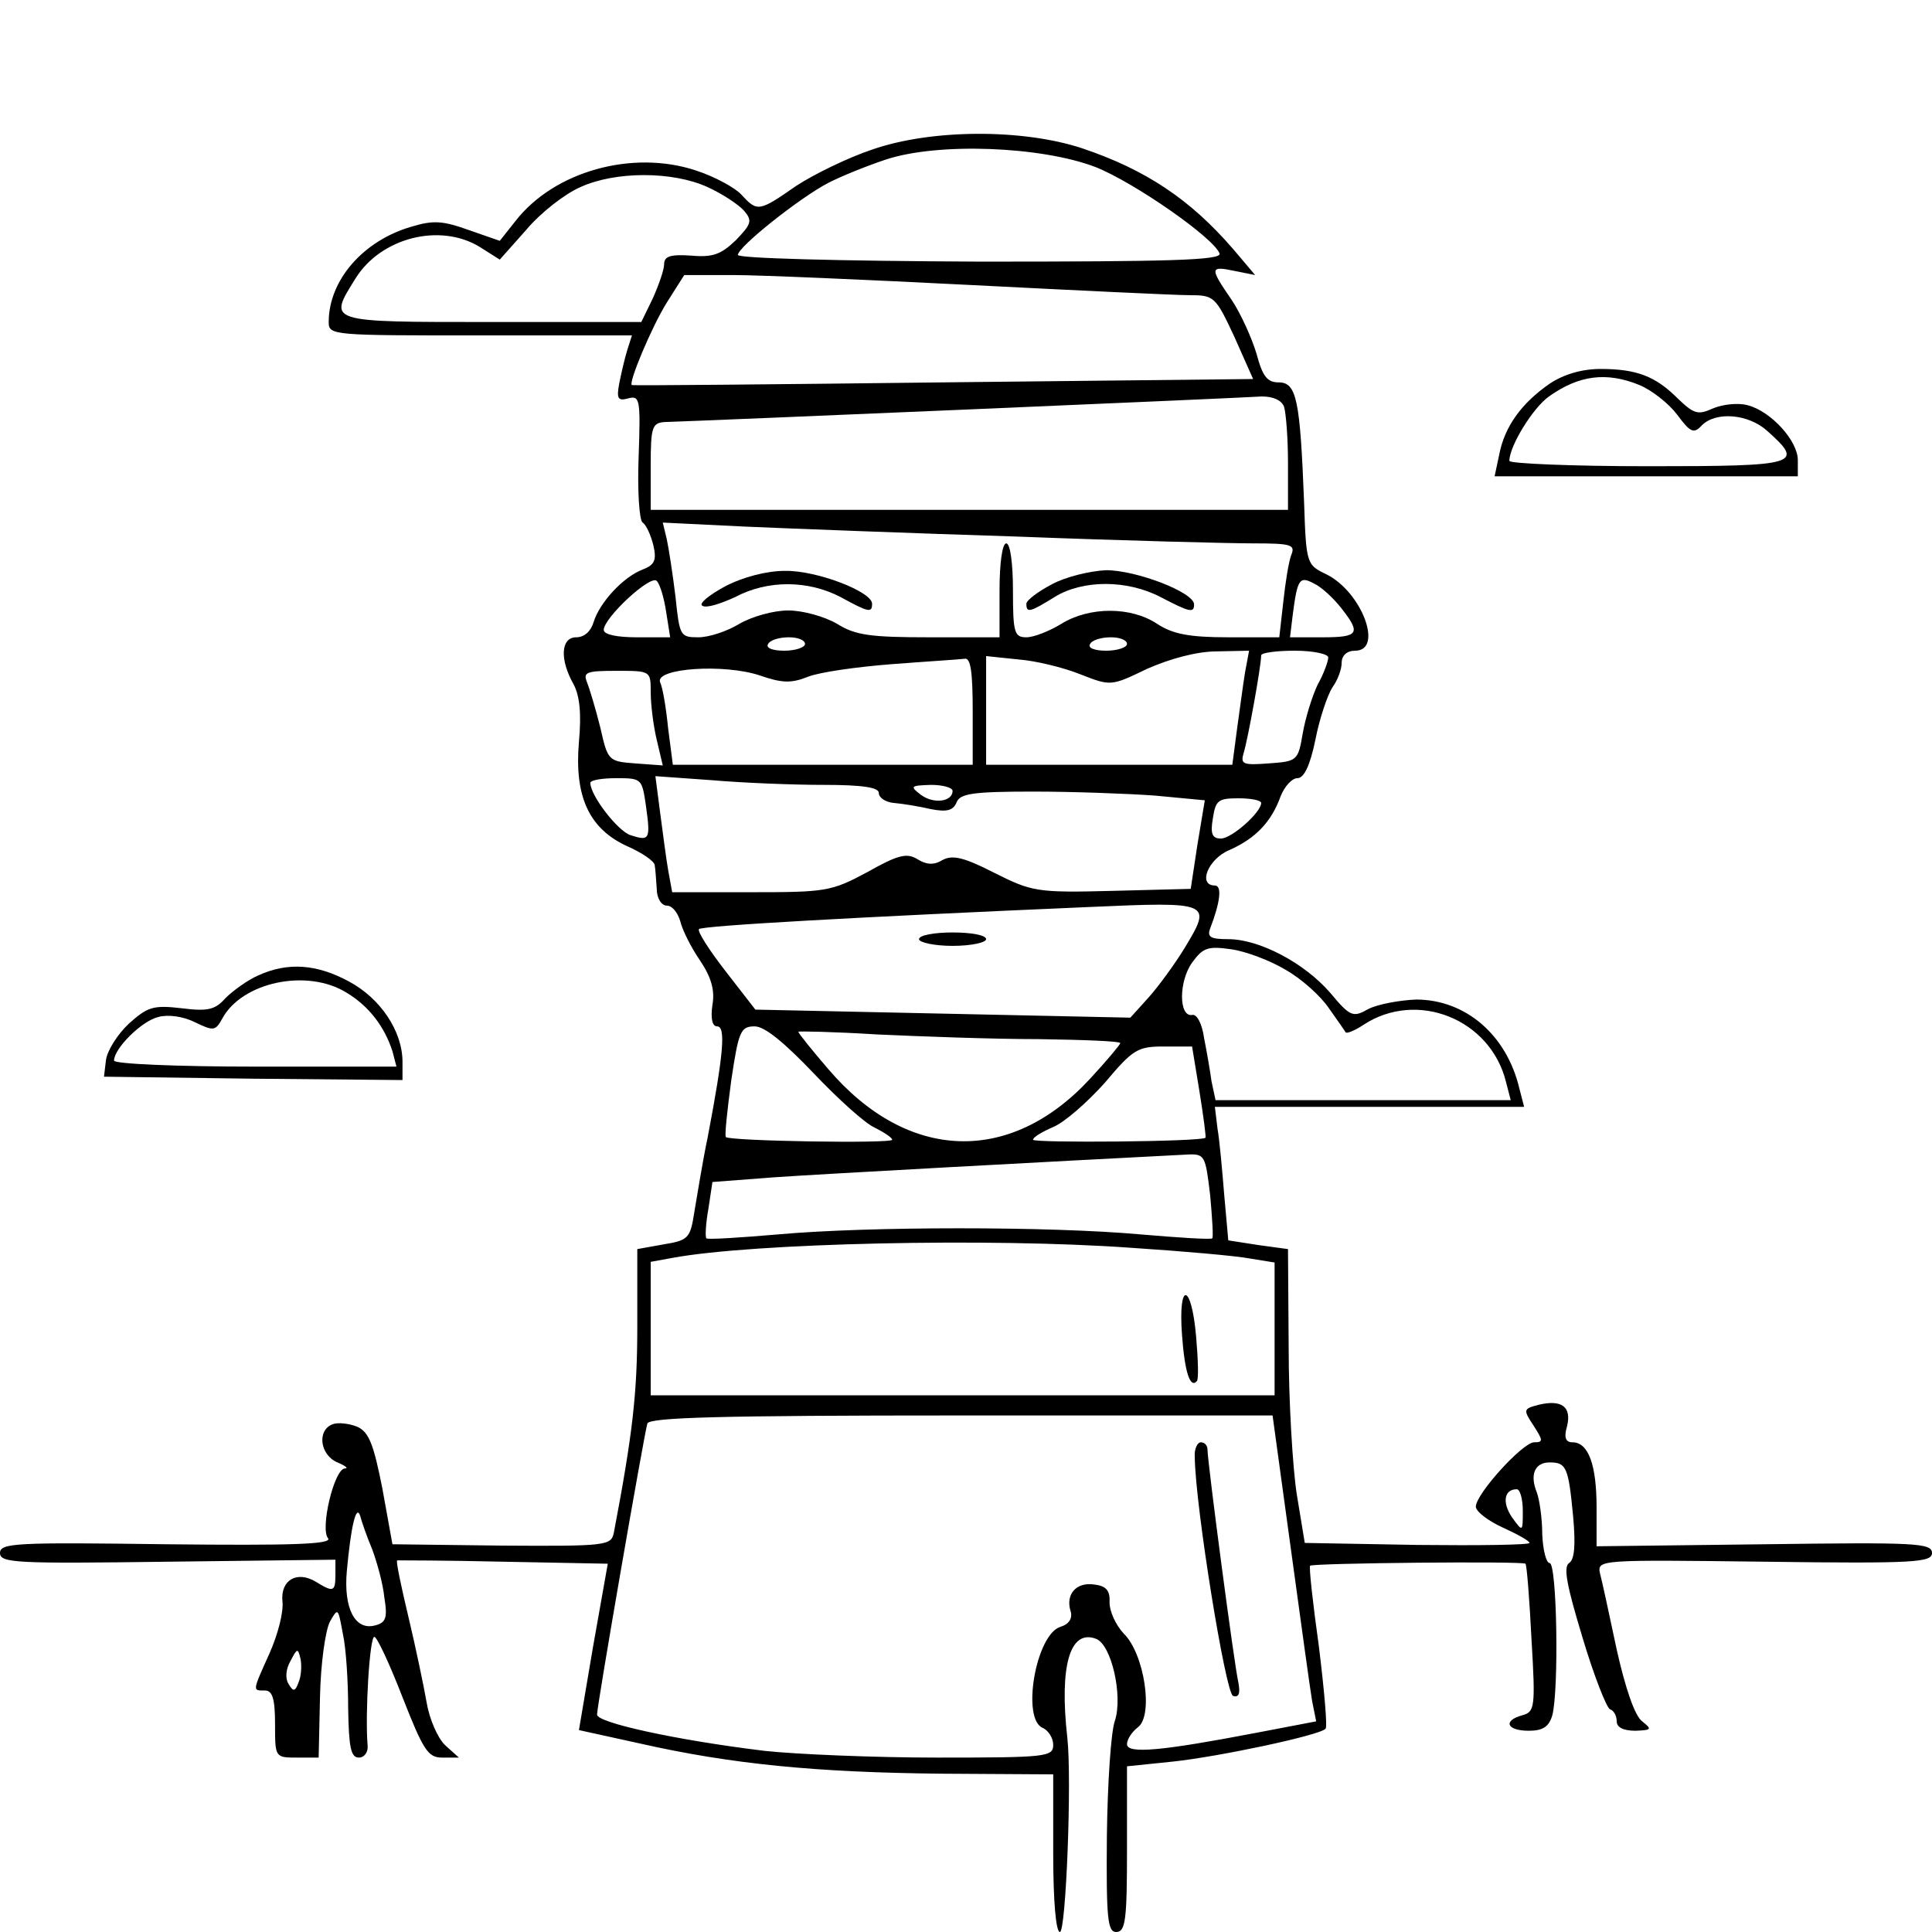 <?xml version="1.0" standalone="no"?>
<!DOCTYPE svg PUBLIC "-//W3C//DTD SVG 20010904//EN"
 "http://www.w3.org/TR/2001/REC-SVG-20010904/DTD/svg10.dtd">
<svg version="1.0" xmlns="http://www.w3.org/2000/svg"
 width="288pt" height="288pt" viewBox="0 0 288 288"
 preserveAspectRatio="xMidYMid meet">
<g transform="translate(0,288) scale(0.1,-0.1)"
fill="#000000" stroke="none">
<path d="M1300 2657 c-36 -12 -87 -37 -113 -54 -56 -39 -58 -39 -82 -13 -9 10
-40 27 -68 36 -94 31 -211 -1 -269 -76 l-23 -29 -46 16 c-39 14 -53 15 -86 5
-72 -21 -123 -80 -123 -142 0 -20 5 -20 226 -20 l226 0 -7 -22 c-4 -13 -9 -35
-12 -50 -4 -22 -2 -26 13 -22 18 5 19 -1 16 -87 -2 -51 1 -95 6 -98 5 -3 12
-18 16 -34 5 -22 2 -29 -16 -36 -29 -11 -64 -49 -73 -78 -4 -14 -14 -23 -26
-23 -23 0 -25 -33 -4 -70 9 -17 12 -43 8 -86 -7 -81 15 -129 71 -155 23 -10
42 -23 42 -29 1 -5 2 -21 3 -35 0 -14 7 -25 15 -25 8 0 16 -10 20 -23 3 -13
16 -39 29 -58 17 -25 23 -45 19 -67 -3 -21 0 -32 7 -32 13 0 10 -39 -14 -165
-8 -38 -16 -89 -20 -112 -6 -39 -9 -42 -46 -48 l-39 -7 0 -116 c0 -99 -7 -160
-35 -307 -4 -19 -11 -20 -167 -19 l-163 2 -15 83 c-13 66 -20 84 -37 92 -12 5
-29 7 -37 4 -24 -9 -19 -46 7 -57 12 -5 17 -9 11 -9 -16 -1 -37 -90 -25 -104
7 -9 -53 -11 -240 -9 -225 3 -249 2 -249 -13 0 -15 24 -16 250 -13 l250 3 0
-22 c0 -26 -3 -27 -29 -11 -28 17 -53 3 -50 -29 2 -16 -7 -50 -19 -77 -26 -58
-26 -56 -7 -56 11 0 15 -12 15 -50 0 -50 0 -50 33 -50 l32 0 2 90 c1 50 8 100
15 113 12 21 12 20 19 -18 5 -22 8 -73 8 -112 1 -58 4 -73 16 -73 8 0 14 8 13
18 -4 47 3 162 10 162 4 0 23 -41 42 -90 31 -79 38 -90 59 -90 l25 0 -21 19
c-11 11 -23 39 -27 63 -4 23 -16 81 -27 127 -11 46 -19 84 -17 85 2 0 73 0
158 -2 l156 -3 -22 -124 -21 -124 91 -20 c137 -31 263 -43 448 -45 l168 -1 0
-117 c0 -72 4 -118 10 -118 9 0 18 228 11 290 -12 107 4 162 43 147 23 -9 40
-85 28 -122 -6 -16 -11 -94 -12 -172 -1 -123 1 -143 14 -143 14 0 16 19 16
124 l0 123 68 7 c67 7 219 39 228 49 3 2 -2 58 -10 123 -9 64 -15 119 -13 120
4 4 317 7 321 3 2 -2 6 -53 9 -113 6 -101 5 -108 -14 -113 -29 -8 -23 -23 10
-23 21 0 30 6 35 23 10 38 7 227 -4 227 -5 0 -10 19 -11 43 0 23 -4 51 -8 62
-11 27 -3 45 19 45 25 0 28 -7 35 -80 4 -44 2 -65 -6 -70 -9 -6 -3 -35 20
-111 17 -57 36 -105 41 -107 6 -2 10 -10 10 -18 0 -9 10 -14 28 -14 24 1 25 2
10 14 -11 8 -25 49 -38 107 -11 52 -22 103 -25 114 -4 20 0 20 245 17 225 -3
250 -1 250 13 0 15 -25 16 -250 13 l-250 -3 0 58 c0 63 -12 97 -36 97 -10 0
-13 7 -8 24 7 29 -8 40 -42 32 -23 -6 -24 -7 -8 -31 14 -22 15 -25 1 -25 -17
0 -87 -77 -87 -96 0 -7 18 -21 40 -31 22 -10 40 -20 40 -23 0 -3 -75 -4 -167
-3 l-168 3 -12 73 c-6 39 -12 138 -12 218 l-1 147 -44 6 -45 7 -6 67 c-3 37
-7 82 -10 99 l-4 33 231 0 230 0 -7 27 c-19 81 -81 133 -154 133 -25 -1 -57
-7 -71 -14 -23 -13 -27 -12 -57 24 -39 45 -106 80 -152 80 -26 0 -32 3 -27 16
15 39 18 64 7 64 -26 0 -10 40 22 53 38 17 62 41 76 80 6 15 17 27 25 27 10 0
19 19 27 58 6 31 18 66 25 77 8 11 14 27 14 37 0 11 8 18 20 18 43 0 10 88
-43 114 -29 14 -30 15 -33 107 -6 153 -11 179 -38 179 -17 0 -24 9 -33 43 -7
23 -23 59 -37 80 -33 48 -33 51 5 43 l30 -6 -33 39 c-64 74 -130 118 -225 150
-88 29 -224 29 -313 -2z m333 -26 c58 -23 177 -106 185 -129 3 -10 -76 -12
-357 -12 -217 1 -361 5 -361 10 0 12 92 85 134 107 17 9 56 25 86 35 78 26
232 20 313 -11z m-578 -30 c22 -10 46 -26 54 -35 13 -15 11 -20 -12 -44 -22
-21 -34 -26 -67 -23 -31 2 -40 -1 -40 -13 0 -8 -8 -31 -17 -51 l-17 -35 -223
0 c-248 0 -244 -1 -203 65 38 61 126 83 185 47 l30 -19 40 45 c21 25 57 53 80
63 52 24 138 24 190 0z m395 -146 c157 -8 302 -15 323 -15 37 0 39 -2 67 -62
l28 -63 -462 -5 c-253 -3 -462 -5 -464 -4 -6 2 29 86 52 123 l26 41 73 0 c39
0 200 -7 357 -15z m464 -181 c3 -9 6 -47 6 -85 l0 -69 -475 0 -475 0 0 65 c0
60 2 65 23 66 43 1 862 36 888 38 16 0 29 -5 33 -15z m-394 -194 c156 -6 313
-10 348 -10 57 0 63 -2 57 -17 -4 -10 -9 -42 -12 -70 l-6 -53 -76 0 c-59 0
-83 5 -106 20 -39 26 -101 26 -143 0 -18 -11 -41 -20 -52 -20 -18 0 -20 7 -20
70 0 40 -4 70 -10 70 -6 0 -10 -30 -10 -70 l0 -70 -105 0 c-87 0 -110 3 -137
20 -19 11 -51 20 -73 20 -22 0 -54 -9 -73 -20 -18 -11 -45 -20 -61 -20 -27 0
-28 2 -34 60 -4 33 -10 72 -13 86 l-6 25 123 -6 c68 -3 252 -10 409 -15z
m-527 -112 l6 -38 -50 0 c-29 0 -49 4 -49 11 0 18 70 83 79 73 5 -5 11 -26 14
-46z m1006 6 c30 -38 27 -44 -27 -44 l-49 0 4 33 c7 54 10 59 32 47 11 -5 29
-22 40 -36z m-799 -54 c0 -5 -14 -10 -31 -10 -17 0 -28 4 -24 10 3 6 17 10 31
10 13 0 24 -4 24 -10z m480 0 c0 -5 -14 -10 -31 -10 -17 0 -28 4 -24 10 3 6
17 10 31 10 13 0 24 -4 24 -10z m176 -42 c-3 -18 -8 -57 -12 -85 l-7 -53 -183
0 -184 0 0 81 0 81 48 -5 c26 -2 67 -12 92 -22 46 -18 46 -18 100 8 34 15 74
26 104 26 l48 1 -6 -32z m124 22 c0 -6 -7 -25 -16 -41 -8 -17 -18 -49 -22 -72
-7 -41 -8 -42 -51 -45 -39 -3 -42 -1 -37 16 6 19 26 129 26 145 0 4 23 7 50 7
28 0 50 -5 50 -10z m-530 -80 l0 -80 -224 0 -223 0 -7 54 c-3 30 -8 61 -12 69
-8 21 96 28 149 10 32 -11 46 -12 71 -2 17 7 74 15 126 19 52 4 101 7 108 8 9
2 12 -20 12 -78z m-480 28 c0 -18 4 -50 9 -71 l9 -38 -41 3 c-40 3 -41 4 -52
53 -7 28 -16 58 -20 68 -6 15 -1 17 44 17 51 0 51 0 51 -32z m-7 -170 c7 -50
5 -52 -23 -43 -19 6 -60 59 -60 78 0 4 17 7 39 7 38 0 38 -1 44 -42z m265 32
c59 0 82 -4 82 -12 0 -7 10 -14 23 -15 12 -1 37 -5 54 -9 25 -5 34 -2 39 10 5
13 24 16 114 16 59 0 141 -3 182 -6 l74 -7 -11 -66 -10 -66 -117 -3 c-113 -3
-120 -1 -176 27 -45 23 -62 27 -77 19 -13 -8 -24 -7 -37 1 -16 10 -29 7 -75
-19 -54 -29 -62 -30 -174 -30 l-117 0 -6 33 c-3 17 -8 56 -12 86 l-7 54 84 -6
c46 -4 121 -7 167 -7z m192 -9 c0 -16 -28 -20 -47 -6 -17 13 -16 14 15 15 17
0 32 -4 32 -9z m460 -18 c0 -14 -44 -53 -60 -53 -13 0 -16 7 -12 30 4 27 8 30
38 30 19 0 34 -3 34 -7z m-114 -216 c-14 -23 -38 -56 -53 -73 l-28 -31 -279 6
-280 6 -45 58 c-24 31 -42 59 -39 62 4 5 235 18 583 33 181 8 182 7 141 -61z
m151 -33 c23 -13 52 -39 64 -57 12 -17 24 -34 25 -36 2 -2 14 3 26 11 80 53
190 9 213 -85 l7 -27 -220 0 -220 0 -6 28 c-2 15 -7 44 -11 64 -3 22 -11 37
-18 35 -20 -3 -20 50 0 78 16 22 23 25 58 20 22 -3 59 -17 82 -31z m-704 -154
c36 -38 77 -75 91 -81 14 -7 26 -15 26 -18 0 -6 -242 -2 -248 4 -2 2 2 39 8
84 11 74 14 81 35 81 15 0 44 -24 88 -70z m335 51 c67 -1 122 -3 122 -6 0 -2
-20 -26 -45 -53 -119 -129 -272 -124 -390 14 -25 29 -45 54 -45 56 0 1 53 0
117 -4 65 -3 173 -7 241 -7z m240 -78 c6 -37 10 -68 9 -69 -5 -6 -257 -8 -257
-3 0 4 14 12 30 19 17 7 51 37 77 66 42 50 49 54 88 54 l42 0 11 -67z m16
-155 c3 -34 5 -63 3 -64 -2 -2 -50 1 -108 6 -134 12 -404 12 -538 0 -58 -5
-106 -8 -108 -6 -2 2 -1 22 3 44 l6 40 92 7 c71 5 422 24 617 34 25 1 26 -2
33 -61z m-119 -78 c77 -5 157 -12 178 -16 l37 -6 0 -99 0 -99 -465 0 -465 0 0
100 0 99 33 6 c119 22 473 30 682 15z m239 -447 c15 -109 29 -212 32 -229 l6
-30 -89 -17 c-141 -27 -193 -32 -193 -17 0 7 7 18 16 25 24 17 10 110 -21 140
-12 13 -21 33 -21 46 1 18 -5 25 -23 27 -27 4 -43 -15 -35 -40 3 -10 -2 -19
-15 -23 -37 -11 -59 -139 -26 -151 8 -4 15 -15 15 -25 0 -18 -10 -19 -173 -19
-95 0 -211 5 -257 10 -132 16 -250 42 -250 54 0 14 70 417 75 434 3 9 106 12
468 12 l464 0 27 -197z m346 55 c0 -32 0 -32 -16 -10 -15 22 -12 42 7 42 5 0
9 -15 9 -32z m-1715 -58 c7 -19 16 -51 18 -72 5 -30 2 -37 -14 -41 -30 -8 -47
26 -42 81 6 66 14 101 20 82 2 -8 10 -31 18 -50z m-110 -198 c-5 -14 -8 -14
-15 -2 -5 8 -4 22 3 34 10 19 11 20 15 3 2 -10 1 -26 -3 -35z"/>
<path d="M1081 2006 c-24 -13 -40 -26 -34 -29 6 -4 27 3 49 13 49 26 109 25
157 0 42 -23 47 -24 47 -10 0 18 -83 50 -130 49 -27 0 -62 -9 -89 -23z"/>
<path d="M1568 2009 c-21 -11 -38 -24 -38 -29 0 -14 5 -13 42 10 42 26 108 26
158 0 44 -23 50 -24 50 -11 0 18 -86 51 -131 51 -24 -1 -61 -10 -81 -21z"/>
<path d="M1370 1480 c0 -5 23 -10 50 -10 28 0 50 5 50 10 0 6 -22 10 -50 10
-27 0 -50 -4 -50 -10z"/>
<path d="M1762 890 c4 -55 12 -80 22 -69 3 2 2 32 -1 67 -7 80 -27 83 -21 2z"/>
<path d="M1781 708 c1 -75 46 -352 57 -356 9 -3 11 4 8 20 -6 25 -46 329 -46
347 0 6 -4 11 -10 11 -5 0 -10 -10 -9 -22z"/>
<path d="M2310 2308 c-42 -29 -67 -64 -75 -105 l-7 -33 226 0 226 0 0 24 c0
29 -40 73 -75 82 -15 4 -38 1 -52 -5 -22 -10 -28 -8 -52 15 -33 33 -61 44
-115 44 -28 0 -55 -8 -76 -22z m134 -2 c19 -8 44 -28 56 -44 20 -27 25 -29 37
-16 21 21 69 17 97 -8 56 -50 49 -53 -176 -53 -115 0 -208 4 -208 8 0 22 35
79 59 96 45 32 86 37 135 17z"/>
<path d="M385 1426 c-16 -7 -38 -23 -49 -34 -15 -17 -26 -20 -65 -15 -43 5
-51 2 -79 -23 -17 -16 -32 -40 -34 -54 l-3 -25 223 -3 222 -2 0 27 c0 46 -33
95 -80 120 -48 26 -91 29 -135 9z m132 -26 c33 -20 56 -50 68 -87 l6 -23 -210
0 c-116 0 -211 4 -211 9 0 18 41 59 66 65 15 4 37 1 55 -8 27 -13 30 -13 40 5
29 55 127 76 186 39z"/>
</g>
</svg>
